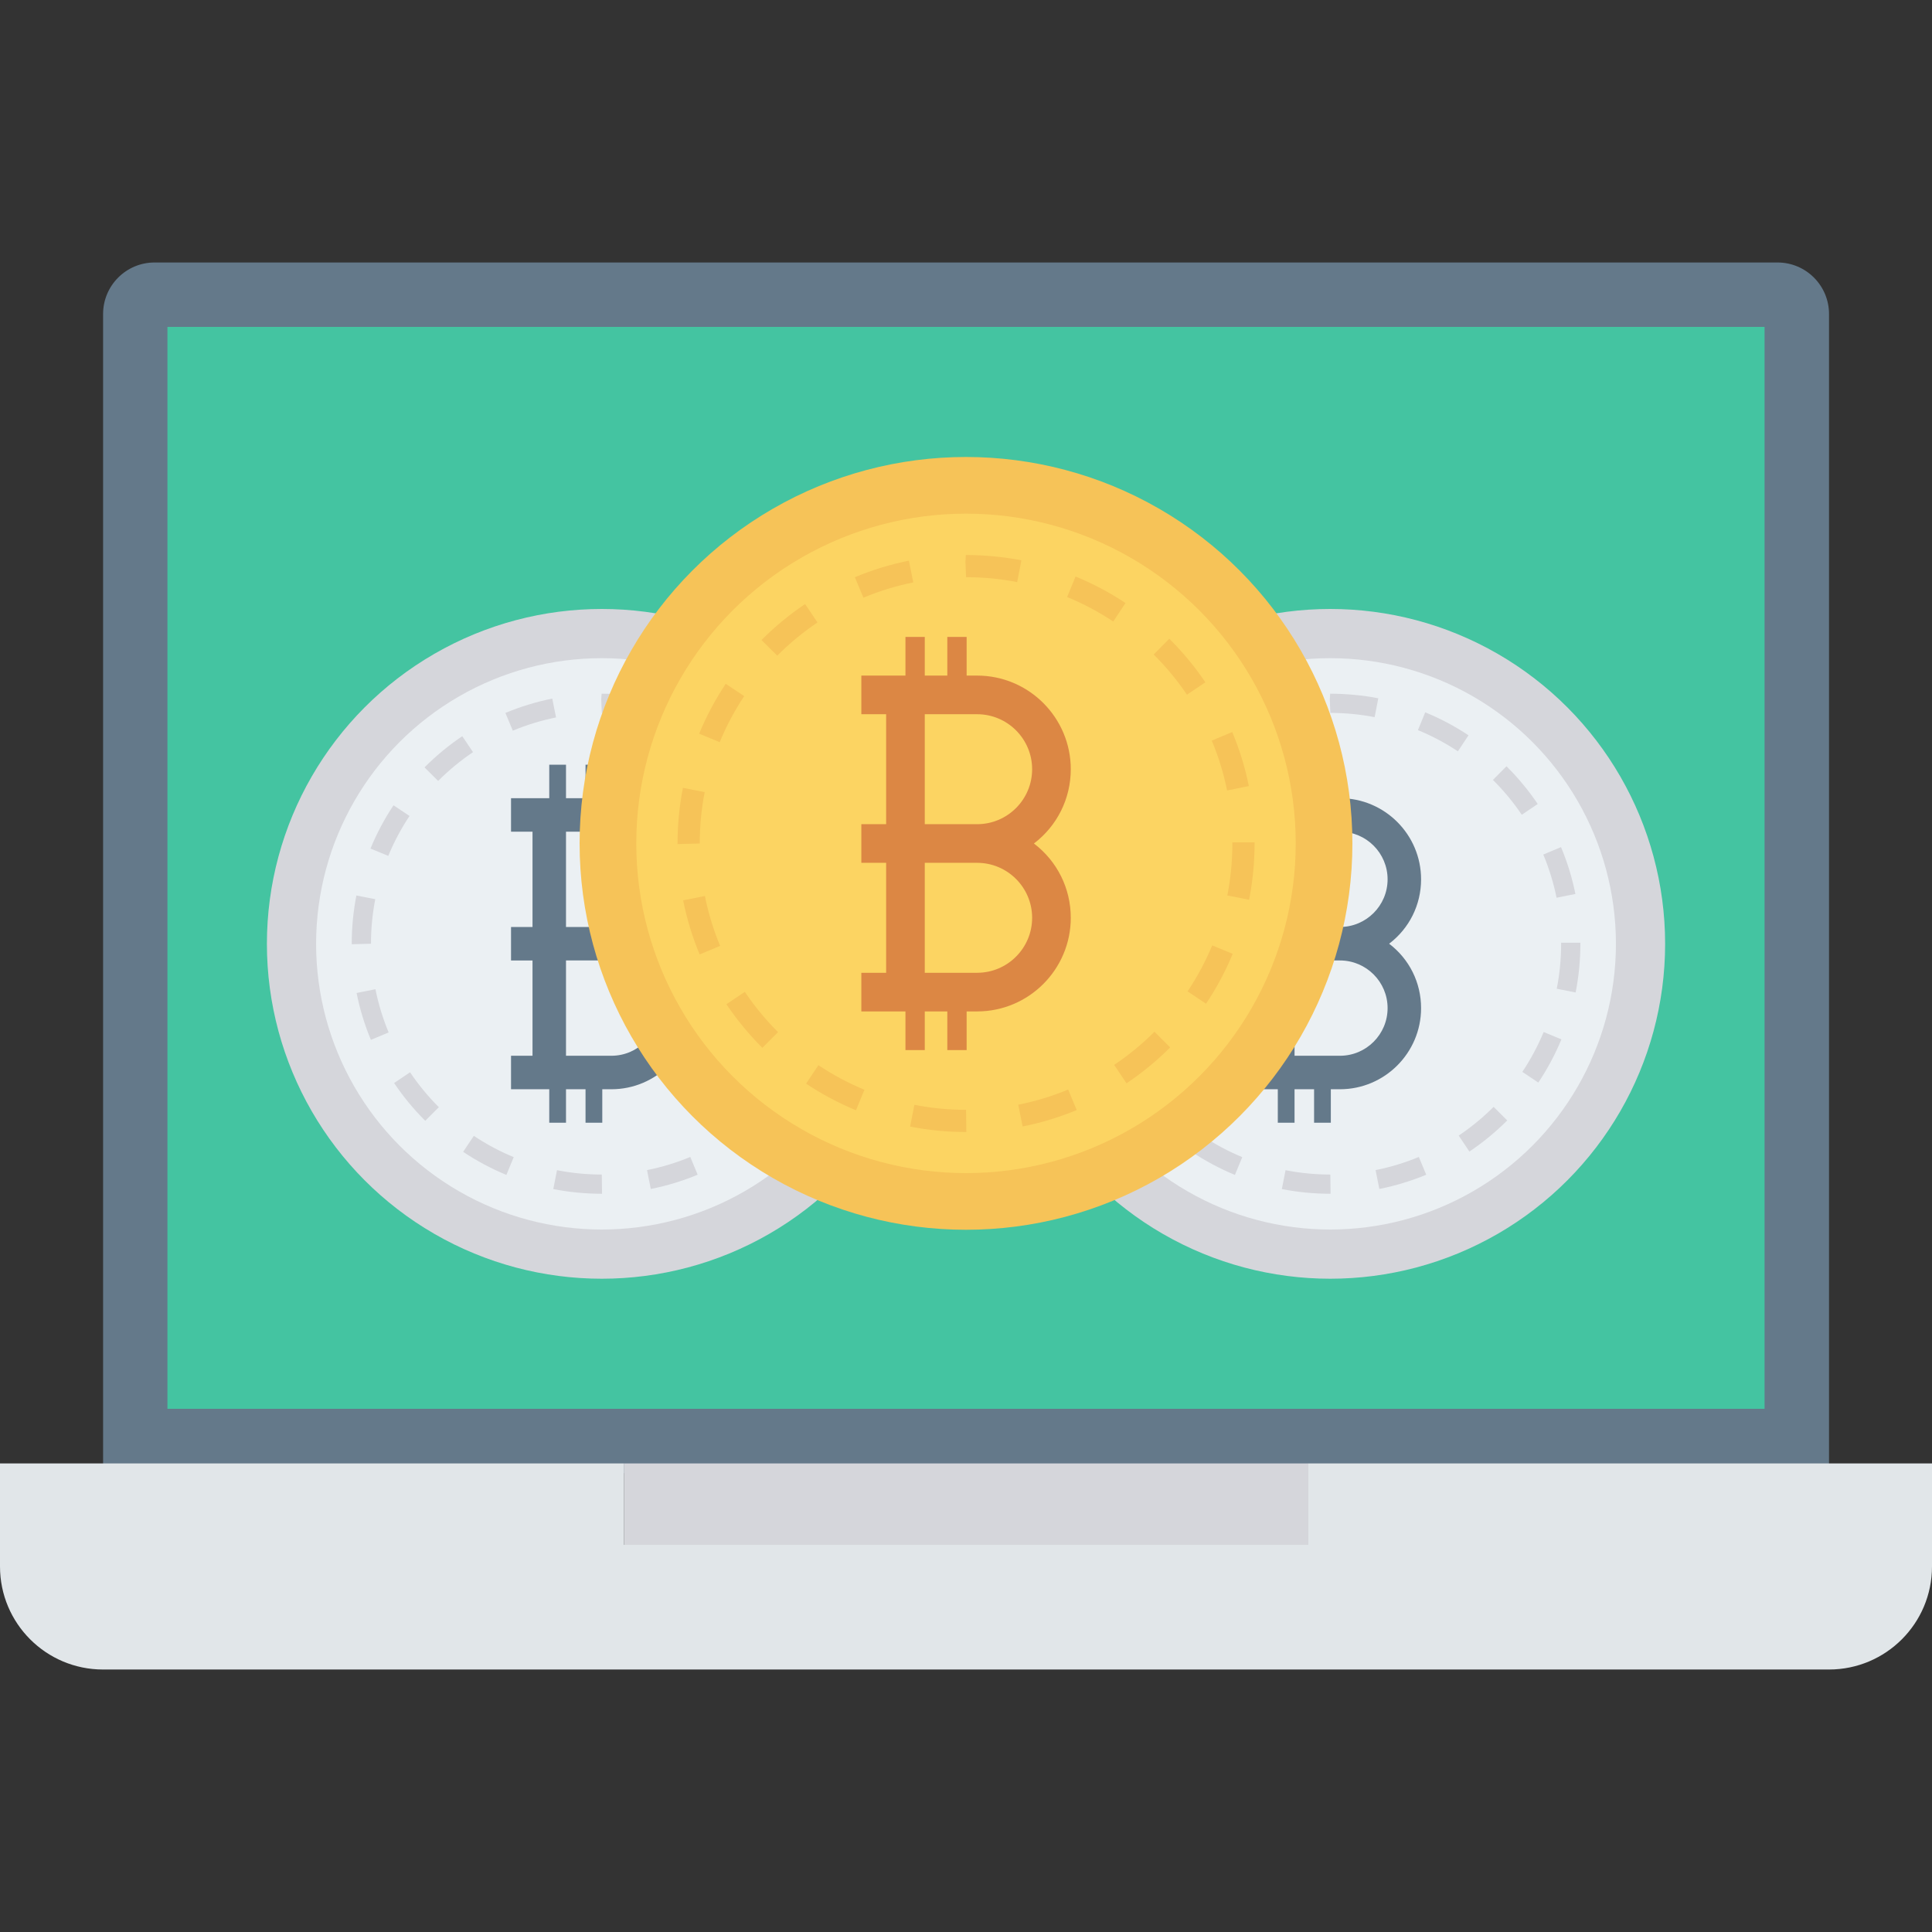 <?xml version="1.0" encoding="iso-8859-1"?>
<!-- Generator: Adobe Illustrator 19.0.0, SVG Export Plug-In . SVG Version: 6.00 Build 0)  -->
<svg version="1.1" id="Capa_1" xmlns="http://www.w3.org/2000/svg" xmlns:xlink="http://www.w3.org/1999/xlink" x="0px" y="0px"
	 viewBox="0 0 468.293 468.293" style="enable-background:new 0 0 468.293 468.293;" xml:space="preserve">
<rect x="0" y="0" width="468.293" height="468.293" fill="#333333" stroke="none"/>
<path style="fill:#64798A;" d="M24.989,357.087V76.111c0-6.897,5.591-12.488,12.488-12.488h393.366
	c6.897,0,12.488,5.591,12.488,12.488v280.976H24.989z"/>
<rect x="40.585" y="79.235" style="fill:#44C4A1;" width="387.122" height="262.244"/>
<rect x="151.227" y="354.716" style="fill:#D5D6DB;" width="165.9" height="19.731"/>
<path style="fill:#E1E6E9;" d="M468.293,354.718v24.976c0,13.799-11.176,24.976-24.976,24.976H24.976
	C11.177,404.669,0,393.492,0,379.694v-24.976h151.228v19.731h165.9v-19.731H468.293z"/>
<circle style="fill:#D5D6DB;" cx="145.864" cy="228.777" r="81.171"/>
<circle style="fill:#EBF0F3;" cx="145.864" cy="228.777" r="69.245"/>
<path style="fill:#D5D6DB;" d="M145.901,289.353c-4.002,0-7.95-0.384-11.79-1.139l0.899-4.573c3.55,0.698,7.201,1.052,10.854,1.052
	l0.056,4.214l-0.001,0.447C145.913,289.353,145.907,289.353,145.901,289.353z M157.743,288.191l-0.911-4.573
	c3.588-0.714,7.115-1.786,10.485-3.186l1.789,4.305C165.454,286.255,161.63,287.417,157.743,288.191z M122.74,284.785
	c-3.658-1.512-7.183-3.393-10.477-5.593l2.588-3.877c3.041,2.029,6.294,3.766,9.669,5.161L122.74,284.785z M179.573,279.123
	l-2.595-3.872c3.032-2.033,5.881-4.375,8.467-6.965l3.299,3.294C185.943,274.384,182.858,276.921,179.573,279.123z M103.076,271.67
	c-2.803-2.794-5.344-5.877-7.552-9.16l3.87-2.602c2.039,3.033,4.386,5.88,6.974,8.461L103.076,271.67z M196.276,262.402
	l-3.874-2.593c2.034-3.041,3.774-6.293,5.171-9.665l4.307,1.785C200.366,255.582,198.481,259.106,196.276,262.402z M89.899,252.048
	c-1.524-3.656-2.69-7.479-3.465-11.362l4.571-0.913c0.716,3.582,1.79,7.108,3.196,10.481L89.899,252.048z M205.32,240.562
	l-4.573-0.904c0.706-3.572,1.063-7.244,1.063-10.912v-0.245h4.662v0.245C206.472,232.718,206.085,236.694,205.32,240.562z
	 M85.257,228.87v-0.123c0-3.933,0.379-7.866,1.127-11.691l4.576,0.895c-0.69,3.531-1.04,7.163-1.04,10.796L85.257,228.87z
	 M200.701,217.604c-0.724-3.58-1.806-7.102-3.22-10.473l4.3-1.803c1.532,3.653,2.706,7.472,3.489,11.354L200.701,217.604z
	 M94.113,207.456l-4.312-1.776c1.506-3.658,3.384-7.186,5.581-10.484l3.881,2.584C97.235,200.825,95.502,204.081,94.113,207.456z
	 M192.271,197.487c-2.043-3.025-4.395-5.866-6.992-8.446l3.285-3.308c2.811,2.791,5.359,5.869,7.57,9.144L192.271,197.487z
	 M106.201,189.291l-3.305-3.287c2.793-2.808,5.873-5.352,9.155-7.562l2.604,3.868C111.625,184.348,108.781,186.698,106.201,189.291z
	 M176.781,182.112c-3.049-2.026-6.307-3.755-9.682-5.14l1.771-4.314c3.657,1.502,7.187,3.376,10.49,5.57L176.781,182.112z
	 M124.302,177.107l-1.798-4.302c3.653-1.526,7.473-2.695,11.356-3.476l0.92,4.571C131.197,174.619,127.672,175.698,124.302,177.107z
	 M156.603,173.83c-3.515-0.683-7.127-1.029-10.738-1.029l-0.129-3.251l0.085-1.411c3.864,0.017,7.864,0.374,11.671,1.115
	L156.603,173.83z"/>
<path style="fill:#64798A;" d="M160.12,228.746c4.882-3.715,7.742-9.413,7.742-15.608c0-10.844-8.823-19.666-19.666-19.666h-2.211
	v-8.117h-4.059v8.117h-4.735v-8.117h-4.059v8.117h-4.059h-5.207v8.117h5.207v23.099h-5.207v8.117h5.207v23.099h-5.207v8.117h5.207
	h4.059v8.117h4.059v-8.117h4.735v8.117h4.059v-8.117h2.211c10.844,0,19.666-8.823,19.666-19.666
	C167.862,238.159,165.002,232.461,160.12,228.746z M148.196,255.903h-11.004v-23.099h11.004c6.368,0,11.549,5.182,11.549,11.549
	C159.745,250.722,154.564,255.903,148.196,255.903z M148.196,224.688h-11.004v-23.099h11.004c6.368,0,11.549,5.181,11.549,11.549
	C159.745,219.506,154.564,224.688,148.196,224.688z"/>
<circle style="fill:#D5D6DB;" cx="322.435" cy="228.777" r="81.171"/>
<circle style="fill:#EBF0F3;" cx="322.435" cy="228.777" r="69.245"/>
<path style="fill:#D5D6DB;" d="M322.492,289.353c-4.002,0-7.95-0.384-11.79-1.139l0.899-4.573c3.55,0.698,7.201,1.052,10.854,1.052
	l0.056,4.214l-0.001,0.447C322.503,289.353,322.498,289.353,322.492,289.353z M334.334,288.191l-0.911-4.573
	c3.588-0.714,7.115-1.786,10.485-3.186l1.789,4.305C342.045,286.255,338.221,287.417,334.334,288.191z M299.33,284.785
	c-3.658-1.512-7.183-3.393-10.477-5.593l2.588-3.877c3.041,2.029,6.294,3.766,9.669,5.161L299.33,284.785z M356.164,279.123
	l-2.595-3.872c3.032-2.033,5.881-4.375,8.467-6.965l3.299,3.294C362.534,274.384,359.448,276.921,356.164,279.123z M279.667,271.67
	c-2.803-2.794-5.344-5.877-7.552-9.16l3.87-2.602c2.039,3.033,4.386,5.88,6.974,8.461L279.667,271.67z M372.867,262.402
	l-3.874-2.593c2.034-3.041,3.774-6.293,5.171-9.665l4.307,1.785C376.956,255.582,375.072,259.106,372.867,262.402z M266.49,252.048
	c-1.524-3.656-2.69-7.479-3.465-11.362l4.571-0.913c0.716,3.582,1.79,7.108,3.196,10.481L266.49,252.048z M381.911,240.562
	l-4.573-0.904c0.706-3.572,1.063-7.244,1.063-10.912v-0.245h4.662v0.245C383.063,232.718,382.676,236.694,381.911,240.562z
	 M261.848,228.87v-0.123c0-3.933,0.379-7.866,1.127-11.691l4.576,0.895c-0.69,3.531-1.04,7.163-1.04,10.796L261.848,228.87z
	 M377.292,217.604c-0.724-3.58-1.806-7.102-3.22-10.473l4.3-1.803c1.532,3.653,2.706,7.472,3.489,11.354L377.292,217.604z
	 M270.703,207.456l-4.312-1.776c1.506-3.658,3.384-7.186,5.581-10.484l3.881,2.584C273.825,200.825,272.093,204.081,270.703,207.456
	z M368.861,197.487c-2.043-3.025-4.395-5.866-6.992-8.446l3.285-3.308c2.811,2.791,5.359,5.869,7.57,9.144L368.861,197.487z
	 M282.792,189.291l-3.305-3.287c2.793-2.808,5.873-5.352,9.155-7.562l2.604,3.868C288.216,184.348,285.371,186.698,282.792,189.291z
	 M353.372,182.112c-3.049-2.026-6.307-3.755-9.682-5.14l1.771-4.314c3.657,1.502,7.187,3.376,10.49,5.57L353.372,182.112z
	 M300.893,177.107l-1.798-4.302c3.653-1.526,7.474-2.695,11.356-3.476l0.92,4.571C307.787,174.619,304.262,175.698,300.893,177.107z
	 M333.193,173.83c-3.515-0.683-7.127-1.029-10.738-1.029l-0.129-3.251l0.085-1.411c3.864,0.017,7.864,0.374,11.671,1.115
	L333.193,173.83z"/>
<path style="fill:#64798A;" d="M336.711,228.746c4.882-3.715,7.742-9.413,7.742-15.608c0-10.844-8.823-19.666-19.666-19.666h-2.211
	v-8.117h-4.059v8.117h-4.735v-8.117h-4.059v8.117h-4.059h-5.207v8.117h5.207v23.099h-5.207v8.117h5.207v23.099h-5.207v8.117h5.207
	h4.059v8.117h4.059v-8.117h4.735v8.117h4.059v-8.117h2.211c10.844,0,19.666-8.823,19.666-19.666
	C344.453,238.159,341.593,232.461,336.711,228.746z M324.787,255.903h-11.004v-23.099h11.004c6.368,0,11.549,5.182,11.549,11.549
	C336.336,250.722,331.154,255.903,324.787,255.903z M324.787,224.688h-11.004v-23.099h11.004c6.368,0,11.549,5.181,11.549,11.549
	C336.336,219.506,331.154,224.688,324.787,224.688z"/>
<circle style="fill:#F6C358;" cx="234.146" cy="204.425" r="93.659"/>
<circle style="fill:#FCD462;" cx="234.146" cy="204.425" r="79.922"/>
<path style="fill:#F6C358;" d="M234.202,274.386c-4.618,0-9.174-0.443-13.603-1.315l1.038-5.277
	c4.096,0.805,8.309,1.214,12.524,1.214l0.064,4.862l-0.001,0.516C234.215,274.386,234.209,274.386,234.202,274.386z
	 M247.866,273.045l-1.051-5.277c4.14-0.823,8.21-2.061,12.098-3.676l2.065,4.967C256.764,270.811,252.351,272.152,247.866,273.045z
	 M207.477,269.115c-4.221-1.744-8.288-3.915-12.089-6.454l2.986-4.473c3.509,2.342,7.263,4.346,11.157,5.955L207.477,269.115z
	 M273.054,262.582l-2.994-4.468c3.499-2.346,6.786-5.048,9.77-8.036l3.806,3.801C280.405,257.114,276.844,260.042,273.054,262.582z
	 M184.788,253.982c-3.235-3.224-6.166-6.781-8.714-10.57l4.465-3.002c2.352,3.5,5.06,6.785,8.047,9.763L184.788,253.982z
	 M292.327,243.289l-4.471-2.992c2.347-3.509,4.355-7.261,5.966-11.151l4.97,2.059C297.046,235.42,294.871,239.486,292.327,243.289z
	 M169.584,231.342c-1.759-4.218-3.103-8.63-3.998-13.11l5.274-1.053c0.826,4.133,2.066,8.202,3.688,12.093L169.584,231.342z
	 M302.763,218.089l-5.277-1.043c0.814-4.121,1.227-8.358,1.227-12.591v-0.282h5.379v0.282
	C304.092,209.038,303.645,213.625,302.763,218.089z M164.228,204.597v-0.142c0-4.538,0.437-9.076,1.3-13.489l5.28,1.032
	c-0.796,4.074-1.2,8.265-1.2,12.457L164.228,204.597z M297.433,191.598c-0.835-4.13-2.084-8.195-3.715-12.084l4.962-2.08
	c1.768,4.214,3.122,8.622,4.025,13.1L297.433,191.598z M174.446,179.89l-4.975-2.049c1.738-4.221,3.905-8.291,6.439-12.097
	l4.478,2.981C178.048,172.238,176.05,175.994,174.446,179.89z M287.705,168.386c-2.357-3.491-5.071-6.769-8.068-9.745l3.79-3.817
	c3.244,3.22,6.183,6.771,8.735,10.551L287.705,168.386z M188.395,158.929l-3.814-3.793c3.223-3.24,6.777-6.175,10.563-8.726
	l3.005,4.463C194.653,153.227,191.371,155.937,188.395,158.929z M269.832,150.646c-3.518-2.338-7.277-4.333-11.171-5.931
	l2.044-4.977c4.22,1.734,8.292,3.895,12.104,6.427L269.832,150.646z M209.281,144.871l-2.075-4.964
	c4.214-1.761,8.623-3.11,13.103-4.011l1.061,5.274C217.235,142,213.168,143.245,209.281,144.871z M246.55,141.09
	c-4.056-0.788-8.224-1.187-12.39-1.187l-0.148-3.751l0.098-1.629c4.459,0.02,9.074,0.432,13.467,1.287L246.55,141.09z"/>
<path style="fill:#DC8744;" d="M250.609,204.455c5.633-4.287,8.933-10.861,8.933-18.009c0-12.512-10.18-22.692-22.692-22.692h-2.551
	v-9.366h-4.683v9.366h-5.463v-9.366h-4.683v9.366h-4.683h-6.008v9.366h6.008v26.652h-6.008v9.366h6.008v26.652h-6.008v9.366h6.008
	h4.683v9.366h4.683v-9.366h5.463v9.366h4.683v-9.366h2.551c12.512,0,22.692-10.18,22.692-22.692
	C259.542,215.316,256.242,208.741,250.609,204.455z M236.85,235.79h-12.697v-26.652h12.697c7.348,0,13.326,5.979,13.326,13.326
	S244.197,235.79,236.85,235.79z M236.85,199.772h-12.697v-26.652h12.697c7.348,0,13.326,5.979,13.326,13.326
	C250.176,193.793,244.197,199.772,236.85,199.772z"/>
<g>
</g>
<g>
</g>
<g>
</g>
<g>
</g>
<g>
</g>
<g>
</g>
<g>
</g>
<g>
</g>
<g>
</g>
<g>
</g>
<g>
</g>
<g>
</g>
<g>
</g>
<g>
</g>
<g>
</g>
</svg>
